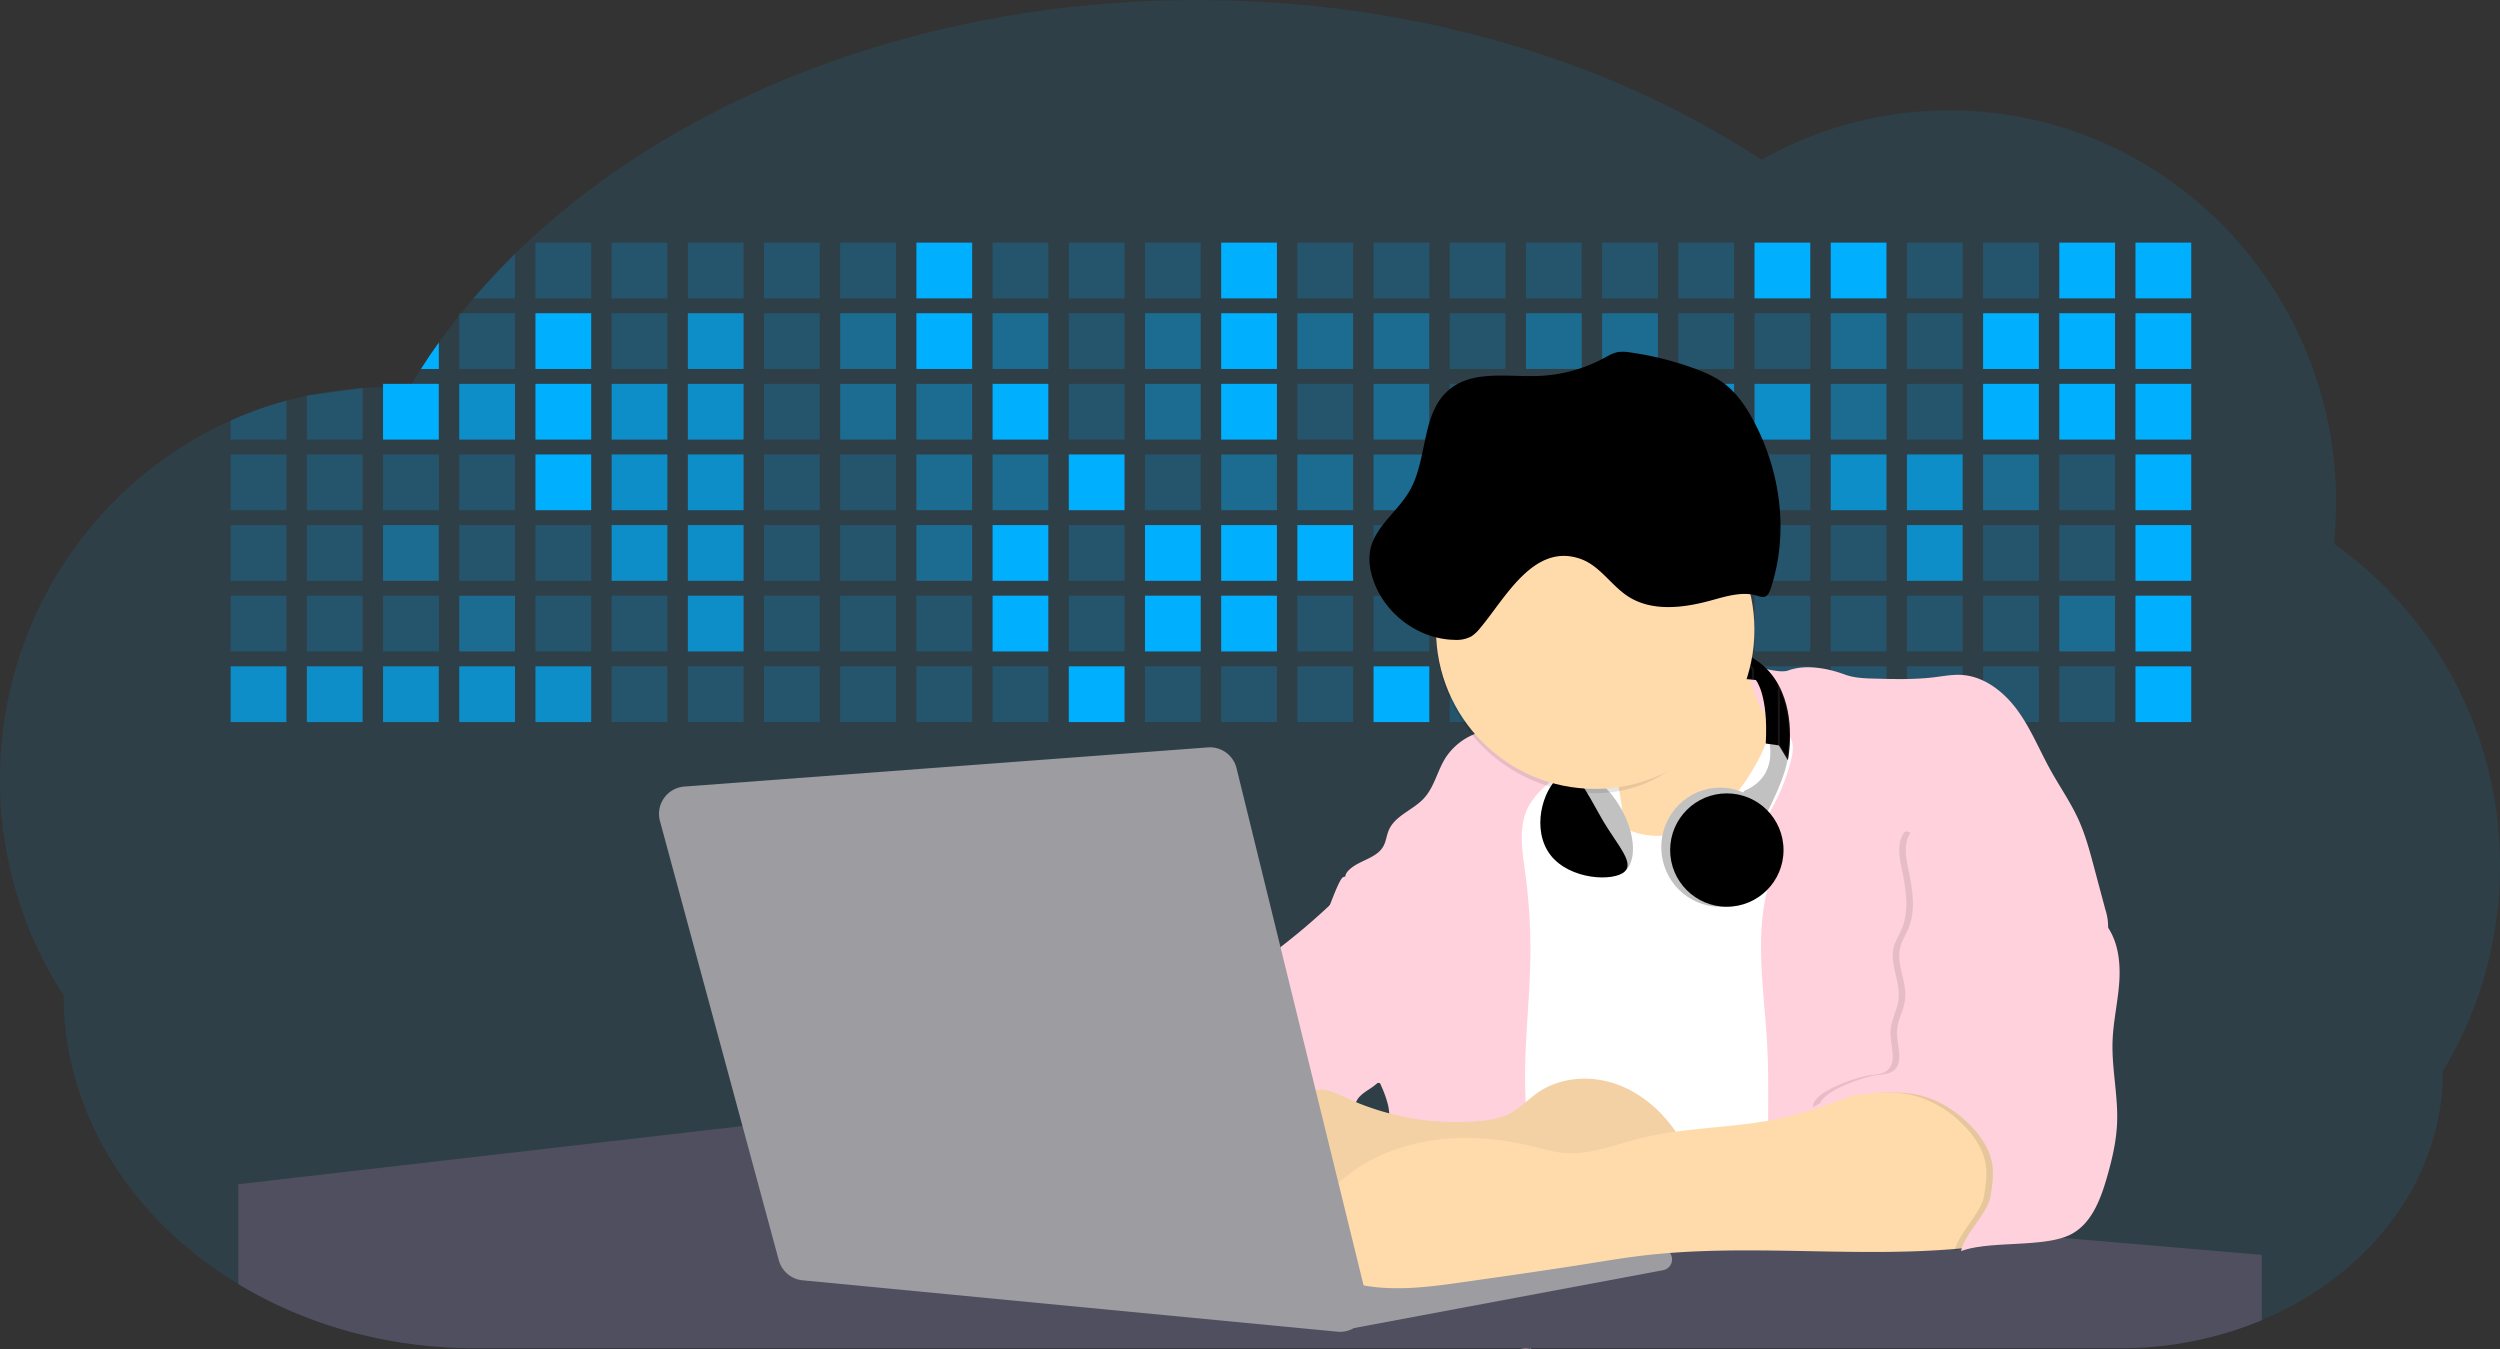 <svg id="aa7bae02-e79e-4d6b-a496-aba15f39787c" data-name="Layer 1" xmlns="http://www.w3.org/2000/svg" width="1144" height="617.32" viewBox="0 0 1144 617.32"><rect x="0" y="0" width="1144" height="617.32" fill="#333333" stroke="none"/><title>developer activity</title><path d="M1172,537.57a181.92,181.92,0,0,1-6.85,49.6,180.06,180.06,0,0,1-19.27,44.28c0,50.1-33.82,93.4-82.91,114a167.3,167.3,0,0,1-64.73,12.8H245.17c-40.25,0-77.55-10.86-108.14-29.36A185.76,185.76,0,0,1,112.2,711c-34-29.22-55.08-69.6-55.08-114.2A180.5,180.5,0,0,1,28,498.08c0-73.36,43.39-136.44,105.55-164.29a174.52,174.52,0,0,1,25.51-9.12q4.63-1.26,9.36-2.26a175.39,175.39,0,0,1,25.51-3.5q4.65-.29,9.35-.33H205c3.46,0,6.89.12,10.3.32l1.12-1.9q2.06-3.44,4.22-6.81,3.9-6.14,8.18-12.1,4.48-6.29,9.35-12.38l.83-1q2.76-3.44,5.64-6.8,9-10.49,19-20.35c72.11-70.68,185.08-116.18,312.08-116.18,98.82,0,189.15,27.55,258.34,73.07A174.18,174.18,0,0,1,920,191.86c97.74,0,177,80.37,177,179.51a184.9,184.9,0,0,1-1,18.78A180,180,0,0,1,1172,537.57Z" transform="translate(-28 -141.34)" fill="#00b0ff" opacity="0.1"/><path d="M263.66,257.52v20.35h-19Q253.59,267.39,263.66,257.52Z" transform="translate(-28 -141.34)" fill="#00b0ff" opacity="0.2"/><rect x="245.02" y="111.02" width="25.51" height="25.51" fill="#00b0ff" opacity="0.2"/><rect x="279.88" y="111.02" width="25.51" height="25.51" fill="#00b0ff" opacity="0.2"/><rect x="314.75" y="111.02" width="25.51" height="25.51" fill="#00b0ff" opacity="0.2"/><rect x="349.61" y="111.02" width="25.51" height="25.51" fill="#00b0ff" opacity="0.2"/><rect x="384.48" y="111.02" width="25.51" height="25.51" fill="#00b0ff" opacity="0.2"/><rect x="419.35" y="111.02" width="25.51" height="25.51" fill="#00b0ff"/><rect x="454.21" y="111.02" width="25.51" height="25.51" fill="#00b0ff" opacity="0.2"/><rect x="489.08" y="111.02" width="25.51" height="25.51" fill="#00b0ff" opacity="0.2"/><rect x="523.94" y="111.02" width="25.51" height="25.51" fill="#00b0ff" opacity="0.2"/><rect x="558.81" y="111.02" width="25.51" height="25.51" fill="#00b0ff"/><rect x="593.68" y="111.02" width="25.51" height="25.51" fill="#00b0ff" opacity="0.2"/><rect x="628.54" y="111.02" width="25.51" height="25.51" fill="#00b0ff" opacity="0.2"/><rect x="663.41" y="111.02" width="25.51" height="25.51" fill="#00b0ff" opacity="0.2"/><rect x="698.28" y="111.02" width="25.51" height="25.51" fill="#00b0ff" opacity="0.2"/><rect x="733.14" y="111.02" width="25.51" height="25.51" fill="#00b0ff" opacity="0.2"/><rect x="768.01" y="111.02" width="25.51" height="25.51" fill="#00b0ff" opacity="0.2"/><rect x="802.87" y="111.02" width="25.51" height="25.51" fill="#00b0ff"/><rect x="837.74" y="111.02" width="25.51" height="25.51" fill="#00b0ff"/><rect x="872.61" y="111.02" width="25.51" height="25.51" fill="#00b0ff" opacity="0.2"/><rect x="907.47" y="111.02" width="25.51" height="25.51" fill="#00b0ff" opacity="0.2"/><rect x="942.34" y="111.02" width="25.51" height="25.51" fill="#00b0ff"/><rect x="977.2" y="111.02" width="25.51" height="25.51" fill="#00b0ff"/><path d="M228.8,298.08v12.1h-8.18Q224.52,304,228.8,298.08Z" transform="translate(-28 -141.34)" fill="#00b0ff"/><rect x="210.15" y="143.33" width="25.51" height="25.51" fill="#00b0ff" opacity="0.2"/><rect x="245.02" y="143.33" width="25.51" height="25.51" fill="#00b0ff"/><rect x="279.88" y="143.33" width="25.51" height="25.51" fill="#00b0ff" opacity="0.2"/><rect x="314.75" y="143.33" width="25.51" height="25.51" fill="#00b0ff" opacity="0.7"/><rect x="349.61" y="143.33" width="25.51" height="25.51" fill="#00b0ff" opacity="0.2"/><rect x="384.48" y="143.33" width="25.51" height="25.51" fill="#00b0ff" opacity="0.4"/><rect x="419.35" y="143.33" width="25.51" height="25.51" fill="#00b0ff"/><rect x="454.21" y="143.33" width="25.51" height="25.51" fill="#00b0ff" opacity="0.4"/><rect x="489.08" y="143.33" width="25.51" height="25.51" fill="#00b0ff" opacity="0.2"/><rect x="523.94" y="143.33" width="25.51" height="25.51" fill="#00b0ff" opacity="0.4"/><rect x="558.81" y="143.33" width="25.51" height="25.51" fill="#00b0ff"/><rect x="593.68" y="143.33" width="25.51" height="25.51" fill="#00b0ff" opacity="0.4"/><rect x="628.54" y="143.33" width="25.51" height="25.51" fill="#00b0ff" opacity="0.4"/><rect x="663.41" y="143.33" width="25.51" height="25.51" fill="#00b0ff" opacity="0.2"/><rect x="698.28" y="143.33" width="25.51" height="25.51" fill="#00b0ff" opacity="0.4"/><rect x="733.14" y="143.33" width="25.51" height="25.51" fill="#00b0ff" opacity="0.4"/><rect x="768.01" y="143.33" width="25.51" height="25.51" fill="#00b0ff" opacity="0.2"/><rect x="802.87" y="143.33" width="25.51" height="25.51" fill="#00b0ff" opacity="0.2"/><rect x="837.74" y="143.33" width="25.51" height="25.51" fill="#00b0ff" opacity="0.4"/><rect x="872.61" y="143.33" width="25.51" height="25.51" fill="#00b0ff" opacity="0.2"/><rect x="907.47" y="143.33" width="25.51" height="25.51" fill="#00b0ff"/><rect x="942.34" y="143.33" width="25.51" height="25.51" fill="#00b0ff"/><rect x="977.2" y="143.33" width="25.51" height="25.51" fill="#00b0ff"/><path d="M159.06,324.67V342.5H133.55v-8.71A174.52,174.52,0,0,1,159.06,324.67Z" transform="translate(-28 -141.34)" fill="#00b0ff" opacity="0.2"/><polygon points="165.93 177.57 165.93 201.16 140.42 201.16 140.42 181.07 165.93 177.57" fill="#00b0ff" opacity="0.2"/><rect x="175.28" y="175.65" width="25.51" height="25.51" fill="#00b0ff"/><rect x="210.15" y="175.65" width="25.51" height="25.51" fill="#00b0ff" opacity="0.7"/><rect x="245.02" y="175.65" width="25.51" height="25.51" fill="#00b0ff"/><rect x="279.88" y="175.65" width="25.51" height="25.51" fill="#00b0ff" opacity="0.7"/><rect x="314.75" y="175.65" width="25.51" height="25.51" fill="#00b0ff" opacity="0.7"/><rect x="349.61" y="175.65" width="25.51" height="25.51" fill="#00b0ff" opacity="0.2"/><rect x="384.48" y="175.65" width="25.51" height="25.51" fill="#00b0ff" opacity="0.4"/><rect x="419.35" y="175.65" width="25.51" height="25.51" fill="#00b0ff" opacity="0.4"/><rect x="454.21" y="175.65" width="25.51" height="25.51" fill="#00b0ff"/><rect x="489.08" y="175.65" width="25.51" height="25.51" fill="#00b0ff" opacity="0.2"/><rect x="523.94" y="175.65" width="25.51" height="25.51" fill="#00b0ff" opacity="0.4"/><rect x="558.81" y="175.65" width="25.51" height="25.51" fill="#00b0ff"/><rect x="593.68" y="175.65" width="25.51" height="25.51" fill="#00b0ff" opacity="0.2"/><rect x="628.54" y="175.65" width="25.51" height="25.51" fill="#00b0ff" opacity="0.4"/><rect x="663.41" y="175.65" width="25.51" height="25.51" fill="#00b0ff" opacity="0.2"/><rect x="698.28" y="175.65" width="25.51" height="25.51" fill="#00b0ff"/><rect x="733.14" y="175.65" width="25.51" height="25.51" fill="#00b0ff" opacity="0.2"/><rect x="768.01" y="175.65" width="25.51" height="25.51" fill="#00b0ff" opacity="0.7"/><rect x="802.87" y="175.65" width="25.51" height="25.51" fill="#00b0ff" opacity="0.7"/><rect x="837.74" y="175.65" width="25.51" height="25.51" fill="#00b0ff" opacity="0.4"/><rect x="872.61" y="175.65" width="25.51" height="25.51" fill="#00b0ff" opacity="0.2"/><rect x="907.47" y="175.65" width="25.51" height="25.51" fill="#00b0ff"/><rect x="942.34" y="175.65" width="25.51" height="25.51" fill="#00b0ff"/><rect x="977.2" y="175.65" width="25.51" height="25.51" fill="#00b0ff"/><rect x="105.55" y="207.96" width="25.51" height="25.51" fill="#00b0ff" opacity="0.2"/><rect x="140.42" y="207.96" width="25.51" height="25.51" fill="#00b0ff" opacity="0.2"/><rect x="175.28" y="207.96" width="25.51" height="25.51" fill="#00b0ff" opacity="0.2"/><rect x="210.15" y="207.96" width="25.51" height="25.51" fill="#00b0ff" opacity="0.2"/><rect x="245.02" y="207.96" width="25.51" height="25.51" fill="#00b0ff"/><rect x="279.88" y="207.96" width="25.51" height="25.51" fill="#00b0ff" opacity="0.7"/><rect x="314.75" y="207.96" width="25.51" height="25.51" fill="#00b0ff" opacity="0.7"/><rect x="349.61" y="207.96" width="25.51" height="25.51" fill="#00b0ff" opacity="0.2"/><rect x="384.48" y="207.96" width="25.51" height="25.51" fill="#00b0ff" opacity="0.2"/><rect x="419.35" y="207.96" width="25.51" height="25.51" fill="#00b0ff" opacity="0.4"/><rect x="454.21" y="207.96" width="25.51" height="25.51" fill="#00b0ff" opacity="0.4"/><rect x="489.08" y="207.96" width="25.51" height="25.51" fill="#00b0ff"/><rect x="523.94" y="207.96" width="25.51" height="25.51" fill="#00b0ff" opacity="0.2"/><rect x="558.81" y="207.96" width="25.51" height="25.51" fill="#00b0ff" opacity="0.4"/><rect x="593.68" y="207.96" width="25.51" height="25.51" fill="#00b0ff" opacity="0.4"/><rect x="628.54" y="207.96" width="25.51" height="25.51" fill="#00b0ff" opacity="0.4"/><rect x="663.41" y="207.96" width="25.51" height="25.51" fill="#00b0ff" opacity="0.4"/><rect x="698.28" y="207.96" width="25.51" height="25.51" fill="#00b0ff" opacity="0.2"/><rect x="733.14" y="207.96" width="25.51" height="25.51" fill="#00b0ff" opacity="0.2"/><rect x="768.01" y="207.96" width="25.51" height="25.51" fill="#00b0ff" opacity="0.2"/><rect x="802.87" y="207.96" width="25.51" height="25.51" fill="#00b0ff" opacity="0.2"/><rect x="837.74" y="207.96" width="25.51" height="25.51" fill="#00b0ff" opacity="0.7"/><rect x="872.61" y="207.96" width="25.51" height="25.51" fill="#00b0ff" opacity="0.7"/><rect x="907.47" y="207.96" width="25.51" height="25.51" fill="#00b0ff" opacity="0.4"/><rect x="942.34" y="207.96" width="25.51" height="25.51" fill="#00b0ff" opacity="0.2"/><rect x="977.2" y="207.96" width="25.51" height="25.51" fill="#00b0ff"/><rect x="105.55" y="240.28" width="25.51" height="25.51" fill="#00b0ff" opacity="0.2"/><rect x="140.42" y="240.28" width="25.51" height="25.51" fill="#00b0ff" opacity="0.2"/><rect x="175.28" y="240.28" width="25.51" height="25.51" fill="#00b0ff" opacity="0.4"/><rect x="210.15" y="240.28" width="25.51" height="25.51" fill="#00b0ff" opacity="0.2"/><rect x="245.02" y="240.28" width="25.51" height="25.51" fill="#00b0ff" opacity="0.2"/><rect x="279.88" y="240.28" width="25.51" height="25.51" fill="#00b0ff" opacity="0.7"/><rect x="314.75" y="240.28" width="25.51" height="25.51" fill="#00b0ff" opacity="0.7"/><rect x="349.61" y="240.28" width="25.51" height="25.51" fill="#00b0ff" opacity="0.2"/><rect x="384.48" y="240.28" width="25.51" height="25.51" fill="#00b0ff" opacity="0.2"/><rect x="419.35" y="240.28" width="25.51" height="25.51" fill="#00b0ff" opacity="0.4"/><rect x="454.21" y="240.28" width="25.51" height="25.51" fill="#00b0ff"/><rect x="489.08" y="240.28" width="25.51" height="25.51" fill="#00b0ff" opacity="0.2"/><rect x="523.94" y="240.28" width="25.51" height="25.51" fill="#00b0ff"/><rect x="558.81" y="240.28" width="25.51" height="25.51" fill="#00b0ff"/><rect x="593.68" y="240.28" width="25.51" height="25.51" fill="#00b0ff"/><rect x="628.54" y="240.28" width="25.51" height="25.51" fill="#00b0ff" opacity="0.2"/><rect x="663.41" y="240.28" width="25.51" height="25.51" fill="#00b0ff"/><rect x="698.28" y="240.28" width="25.51" height="25.51" fill="#00b0ff" opacity="0.2"/><rect x="733.14" y="240.28" width="25.51" height="25.51" fill="#00b0ff" opacity="0.2"/><rect x="768.01" y="240.28" width="25.51" height="25.51" fill="#00b0ff" opacity="0.2"/><rect x="802.87" y="240.28" width="25.51" height="25.51" fill="#00b0ff" opacity="0.2"/><rect x="837.74" y="240.28" width="25.51" height="25.51" fill="#00b0ff" opacity="0.2"/><rect x="872.61" y="240.28" width="25.51" height="25.51" fill="#00b0ff" opacity="0.7"/><rect x="907.47" y="240.28" width="25.51" height="25.51" fill="#00b0ff" opacity="0.2"/><rect x="942.34" y="240.28" width="25.51" height="25.51" fill="#00b0ff" opacity="0.2"/><rect x="977.2" y="240.28" width="25.51" height="25.51" fill="#00b0ff"/><rect x="105.55" y="272.59" width="25.51" height="25.51" fill="#00b0ff" opacity="0.2"/><rect x="140.42" y="272.59" width="25.51" height="25.51" fill="#00b0ff" opacity="0.2"/><rect x="175.28" y="272.59" width="25.51" height="25.51" fill="#00b0ff" opacity="0.2"/><rect x="210.15" y="272.59" width="25.51" height="25.51" fill="#00b0ff" opacity="0.4"/><rect x="245.02" y="272.59" width="25.51" height="25.51" fill="#00b0ff" opacity="0.2"/><rect x="279.88" y="272.59" width="25.51" height="25.51" fill="#00b0ff" opacity="0.2"/><rect x="314.75" y="272.59" width="25.51" height="25.51" fill="#00b0ff" opacity="0.7"/><rect x="349.61" y="272.59" width="25.51" height="25.51" fill="#00b0ff" opacity="0.2"/><rect x="384.48" y="272.59" width="25.51" height="25.51" fill="#00b0ff" opacity="0.2"/><rect x="419.35" y="272.59" width="25.51" height="25.51" fill="#00b0ff" opacity="0.2"/><rect x="454.21" y="272.59" width="25.51" height="25.51" fill="#00b0ff"/><rect x="489.08" y="272.59" width="25.51" height="25.51" fill="#00b0ff" opacity="0.2"/><rect x="523.94" y="272.59" width="25.51" height="25.51" fill="#00b0ff"/><rect x="558.81" y="272.59" width="25.51" height="25.51" fill="#00b0ff"/><rect x="593.68" y="272.59" width="25.51" height="25.51" fill="#00b0ff" opacity="0.2"/><rect x="628.54" y="272.59" width="25.51" height="25.51" fill="#00b0ff" opacity="0.2"/><rect x="663.41" y="272.59" width="25.51" height="25.51" fill="#00b0ff" opacity="0.2"/><rect x="698.28" y="272.59" width="25.51" height="25.51" fill="#00b0ff" opacity="0.2"/><rect x="733.14" y="272.59" width="25.51" height="25.51" fill="#00b0ff" opacity="0.2"/><rect x="768.01" y="272.59" width="25.51" height="25.51" fill="#00b0ff" opacity="0.2"/><rect x="802.87" y="272.59" width="25.51" height="25.51" fill="#00b0ff" opacity="0.2"/><rect x="837.74" y="272.59" width="25.51" height="25.51" fill="#00b0ff" opacity="0.2"/><rect x="872.61" y="272.59" width="25.51" height="25.51" fill="#00b0ff" opacity="0.2"/><rect x="907.47" y="272.59" width="25.51" height="25.51" fill="#00b0ff" opacity="0.2"/><rect x="942.34" y="272.59" width="25.51" height="25.51" fill="#00b0ff" opacity="0.4"/><rect x="977.2" y="272.59" width="25.51" height="25.51" fill="#00b0ff"/><rect x="105.55" y="304.91" width="25.51" height="25.51" fill="#00b0ff" opacity="0.7"/><rect x="140.42" y="304.91" width="25.51" height="25.51" fill="#00b0ff" opacity="0.7"/><rect x="175.28" y="304.91" width="25.51" height="25.51" fill="#00b0ff" opacity="0.7"/><rect x="210.15" y="304.91" width="25.51" height="25.51" fill="#00b0ff" opacity="0.7"/><rect x="245.02" y="304.91" width="25.51" height="25.51" fill="#00b0ff" opacity="0.7"/><rect x="279.88" y="304.91" width="25.51" height="25.51" fill="#00b0ff" opacity="0.2"/><rect x="314.75" y="304.91" width="25.51" height="25.51" fill="#00b0ff" opacity="0.2"/><rect x="349.61" y="304.91" width="25.51" height="25.51" fill="#00b0ff" opacity="0.2"/><rect x="384.48" y="304.91" width="25.51" height="25.51" fill="#00b0ff" opacity="0.2"/><rect x="419.35" y="304.91" width="25.51" height="25.51" fill="#00b0ff" opacity="0.2"/><rect x="454.21" y="304.91" width="25.51" height="25.51" fill="#00b0ff" opacity="0.2"/><rect x="489.08" y="304.91" width="25.51" height="25.51" fill="#00b0ff"/><rect x="523.94" y="304.91" width="25.51" height="25.51" fill="#00b0ff" opacity="0.2"/><rect x="558.81" y="304.91" width="25.51" height="25.51" fill="#00b0ff" opacity="0.2"/><rect x="593.68" y="304.91" width="25.51" height="25.51" fill="#00b0ff" opacity="0.2"/><rect x="628.54" y="304.91" width="25.51" height="25.51" fill="#00b0ff"/><rect x="663.41" y="304.91" width="25.51" height="25.51" fill="#00b0ff" opacity="0.2"/><rect x="698.28" y="304.91" width="25.51" height="25.51" fill="#00b0ff" opacity="0.2"/><rect x="733.14" y="304.91" width="25.51" height="25.51" fill="#00b0ff" opacity="0.2"/><rect x="768.01" y="304.91" width="25.51" height="25.51" fill="#00b0ff" opacity="0.2"/><rect x="802.87" y="304.91" width="25.51" height="25.51" fill="#00b0ff" opacity="0.2"/><rect x="837.74" y="304.91" width="25.51" height="25.51" fill="#00b0ff" opacity="0.2"/><rect x="872.61" y="304.91" width="25.51" height="25.51" fill="#00b0ff" opacity="0.2"/><rect x="907.47" y="304.91" width="25.51" height="25.51" fill="#00b0ff" opacity="0.2"/><rect x="942.34" y="304.91" width="25.51" height="25.51" fill="#00b0ff" opacity="0.2"/><rect x="977.2" y="304.91" width="25.51" height="25.51" fill="#00b0ff"/><circle cx="734.52" cy="363.89" r="34.87" fill="#fff"/><path d="M760.71,460.87q5.22,22.78,8.86,45.9c.73,4.58,1.38,9.41-.28,13.74-1.39,3.61-4.22,6.43-6.44,9.59s-3.9,7.21-2.55,10.83,5.29,5.6,9.05,6.62c10.76,2.9,22.23.79,32.94-2.35a53.29,53.29,0,0,0,13.81-5.72c4.54-2.88,8.26-6.88,11.68-11,15.61-18.93,25.83-41.65,35.45-64.23a39.12,39.12,0,0,1-33.11-13.34c-3.94-4.63-6.83-11.08-4.61-16.74-6.51,3.57-14.24,3.81-21.25,6.25a75.49,75.49,0,0,0-12.5,6.15q-7.18,4.15-14.28,8.46C772.07,458.29,767,461.19,760.71,460.87Z" transform="translate(-28 -141.34)" fill="#ffdbac"/><path d="M833.64,487.05c-6.11,11.89-14.06,23.32-25.41,30.4s-26.63,9-38,2c-5.6-3.42-9.84-8.62-14.73-13s-11-8.13-17.57-7.56c-7.24.63-12.91,6.28-17.76,11.69-7.36,8.22-14.47,16.79-19.68,26.52-10,18.7-12.37,40.56-11.93,61.76s3.51,42.29,3.58,63.49c.1,26.08-4.32,51.95-8.79,77.64,41.1-5.06,82.25,6,123.44,10.19,26.36,2.71,52.92,2.65,79.42,2.58,4.66,0,9.62-.12,13.5-2.7a18.2,18.2,0,0,0,5.59-6.64c3.66-6.75,5.13-14.45,6.15-22.06,2.59-19.22,2.67-38.68,2.74-58.08.18-47,.35-94.17-5.62-140.8-1.47-11.47-3.35-23-7.75-33.73s-11.58-20.6-21.62-26.35c-6.45-3.7-21.4-10.14-29-6.41C841.67,460.15,837.73,479.09,833.64,487.05Z" transform="translate(-28 -141.34)" fill="#fff"/><path d="M836.68,619.77c-1.55-29-7.86-59.95,5.57-85.69,3.3-6.32-8.54-14.21-4.88-20.33a92.08,92.08,0,0,0,10.06-23.93c.76-2.89,1.37-5.95.65-8.85-1.33-5.29-6.56-8.44-11-11.66-4.9-3.56-7.42-14.41-9-20.28s12.57,1.2,18.26-.89c7.9-2.89,17.94-1.07,25.82,1.86,4.4,1.62,9.18,1.76,13.87,1.88,9.11.24,18.25.47,27.29-.65,4.06-.51,8.13-1.28,12.21-1.05,10.41.59,19.46,7.71,25.62,16.13s10.08,18.23,15.13,27.35c4.21,7.6,9.23,14.78,12.82,22.69,3.18,7,5.19,14.52,7.18,22l5.13,19.19a25.58,25.58,0,0,1,1.26,8.51c-.26,3.07-1.62,5.93-3,8.66A164.12,164.12,0,0,1,971,603.2c-10.79,13.23-23.89,25.16-30.3,41-2.5,6.17-3.89,12.73-5.16,19.27a707.94,707.94,0,0,0-10.9,79.15,174.2,174.2,0,0,0-36.52-12.21,177.61,177.61,0,0,0-19-3c-5.59-.58-12.8.52-18.12-1-8.9-2.53-9.88-17.58-11.23-25.46-2.16-12.55-2.59-25.32-2.67-38C837,648.53,837.45,634.14,836.68,619.77Z" transform="translate(-28 -141.34)" fill="#ffd1dc"/><path d="M641.23,565.54c4.21,24,8.85,48.07,18,70.62-.23.22-.46.42-.69.62-.81.69-1.65,1.34-2.53,2-2.05,1.44-4.3,2.66-6,4.54a8,8,0,0,0-1.5,2.45,5.48,5.48,0,0,0,0,4.47c-4.77,2.11-10.31,1.46-15.66,1.26-4.61-.17-9.08,0-12.78,2.53-5.14,3.54-6.69,10.34-7.52,16.52q-.46,3.38-.79,6.77-.32,3.15-.52,6.32a188.61,188.61,0,0,0-.19,21q.08,1.92.21,3.84c-16.34-.39-31.23-8.91-45.32-17.19-3.22-1.89-6.54-3.88-8.63-7A15.8,15.8,0,0,1,555,674c0-.51.09-1,.16-1.52a41.58,41.58,0,0,1,2.29-8.68,107.2,107.2,0,0,1,19.19-32.65c3.58-4.18,7.61-8.27,9.28-13.52.73-2.29,1-4.72,1.74-7,3.32-9.88,15.3-14.55,19.4-24.14,1-2.29,1.46-4.8,2.7-7a17.63,17.63,0,0,1,4.25-4.75c.73-.61,1.49-1.2,2.24-1.79q10.54-8.26,20.31-17.45,1.82-1.71,3.6-3.46A59.48,59.48,0,0,0,641.23,565.54Z" transform="translate(-28 -141.34)" fill="#ffd1dc"/><path d="M742,494.56c-1.44,1.52-3,2.95-4.53,4.37l-.41.37-1.62,1.5a39,39,0,0,0-7.55,8.79l-.17.28c-5.1,9.13-3.21,20.37-1.79,30.74a261.55,261.55,0,0,1,2.37,39c-.26,18-2.38,35.88-2.42,53.86,0,4.08.09,8.15.27,12.23.29,6.63.79,13.25,1.39,19.87.65,7.26,1.43,14.51,2.16,21.76.58,5.61,1.13,11.21,1.59,16.81.23,2.9.45,5.79.63,8.69.21,3.4.38,6.81.48,10.21h0c.07,2.16.11,4.31.11,6.47,0,1.23,0,2.45,0,3.67q0,3.51-.19,7-.2,4.49-.61,9c-.31,3.27-.86,6.84-3.16,9.14-.14.14-.29.27-.44.4l-3.24-.4a332.72,332.72,0,0,0-67.3-1.2c.49-3.38.94-6.75,1.38-10.14.2-1.6.4-3.21.59-4.82q.33-2.76.63-5.52c.23-2,.44-4,.64-6q.78-7.73,1.37-15.47.87-11.29,1.32-22.62.22-5.41.34-10.83.17-6.72.16-13.45,0-6.54-.11-13.1c0-1.44-.06-2.88-.18-4.31a27.35,27.35,0,0,0-.53-3.83,49.87,49.87,0,0,0-3-8.48c-.22-.52-.43-1-.64-1.55-.12-.27-.23-.55-.34-.82,5.76-5.13,9.86-12,13.8-18.76,6.39-10.89,12.93-22.26,14-34.84s-5.18-26.71-17.2-30.55c-3.27-1-6.73-1.28-10.1-1.87-3.18-.56-9.81-1.83-13.49-4.11q-3,3.08-6,6.05a22.15,22.15,0,0,1,2.17-8.71l1.42.07a2.71,2.71,0,0,1-.16-1c0-1.07.74-2.28,2.32-3.62,4.71-4,12.12-4.89,15.09-10.3,1.24-2.25,1.45-4.93,2.45-7.29,2.87-6.73,11.11-9.21,16.07-14.59s6.2-13,10.21-19a28.62,28.62,0,0,1,12-10c.4-.19.81-.38,1.22-.55,8.3-3.55,18.16-4.36,26.76-4.34,3.34,0,12,.1,16.24,1.79a5.32,5.32,0,0,1,1.85,1.13C752.37,480.61,745.34,491,742,494.56Z" transform="translate(-28 -141.34)" fill="#ffd1dc"/><path d="M642.72,542.69a60.88,60.88,0,0,1,46.74,4.87c7.2,4,13.66,9.58,17.62,16.78,5.95,10.8,5.69,23.82,5.27,36.15-.21,6.17-.48,12.56-3.2,18.1C706,625,700.06,629.4,694,633a42.24,42.24,0,0,1-12.32,5.33c-6.72,1.46-13.7.22-20.47-1-7.36-1.36-15.26-3-20.37-8.48-3-3.18-4.64-7.31-6.26-11.35q-3.49-8.75-7-17.48c-4.05-10.11-5.42-18.52-.07-28.37,2.43-4.49,5.4-8.69,7.8-13.21C636.51,556.14,640.81,543.28,642.72,542.69Z" transform="translate(-28 -141.34)" fill="#ffd1dc"/><path d="M1063,715.56v29.9a167.3,167.3,0,0,1-64.73,12.8H728.58c-.14.14-.29.27-.44.4l-3.24-.4H245.17c-40.25,0-77.55-10.86-108.14-29.36V683.25l230.72-26.63.18,0L502.29,668l34.77,3,18.06,1.53,37.38,3.17,19.23,1.63,28,2.38,3.94.33,20.18,1.71L691.23,684l38.5,3.26,64.18,5.45,45.15,3.83,74.14,6.29,14.1,1.19,1.52.13,1.32.11,18.62,1.58,20.44,1.74,2.37.2Z" transform="translate(-28 -141.34)" fill="#504f60"/><polygon points="764 573.12 474.86 523.77 463.65 580.46 596.19 596.33 637 601.44 749.26 579.33 764 573.12" fill="#9c9ca1"/><path d="M642.33,739.94l144.86-27.23a5,5,0,0,1,5.94,4.93h0a5,5,0,0,1-4.09,4.93L647.57,749.06Z" transform="translate(-28 -141.34)" fill="#9c9ca1"/><path d="M705.17,654.31c4.51-.42,9.08-1.13,13.14-3.13,5-2.49,8.89-6.78,13.52-9.94,10.18-7,23.8-7.94,35.47-3.92s21.41,12.63,28.23,22.91c4.53,6.85,7.93,15.59,4.73,23.15a30.51,30.51,0,0,1-4.12,6.44l-8.34,10.9a29,29,0,0,1-5.66,6.09c-3.12,2.27-7,3.2-10.82,3.76-10.15,1.48-20.48.64-30.71,1.32-17.57,1.17-34.73,6.83-52.34,6.64-10.12-.11-20.11-2.15-30-4.19l-43.77-9c-7.62-1.56-16.23-3.84-19.82-10.75-1.61-3.11-1.91-6.71-2.1-10.21-.52-9.64,0-20.36,6.68-27.31,6.28-6.52,16.21-8.58,23.71-13.4,9.18-5.91,12.21-4,21.89.44A120,120,0,0,0,705.17,654.31Z" transform="translate(-28 -141.34)" fill="#ffdbac"/><path d="M705.17,654.31c4.51-.42,9.08-1.13,13.14-3.13,5-2.49,8.89-6.78,13.52-9.94,10.18-7,23.8-7.94,35.47-3.92s21.41,12.63,28.23,22.91c4.53,6.85,7.93,15.59,4.73,23.15a30.51,30.51,0,0,1-4.12,6.44l-8.34,10.9a29,29,0,0,1-5.66,6.09c-3.12,2.27-7,3.2-10.82,3.76-10.15,1.48-20.48.64-30.71,1.32-17.57,1.17-34.73,6.83-52.34,6.64-10.12-.11-20.11-2.15-30-4.19l-43.77-9c-7.62-1.56-16.23-3.84-19.82-10.75-1.61-3.11-1.91-6.71-2.1-10.21-.52-9.64,0-20.36,6.68-27.31,6.28-6.52,16.21-8.58,23.71-13.4,9.18-5.91,12.21-4,21.89.44A120,120,0,0,0,705.17,654.31Z" transform="translate(-28 -141.34)" opacity="0.05"/><path d="M880.94,640.6c-12.28,4.75-24.63,9.52-37.49,12.35-21.56,4.75-44.12,4-65.51,9.43-11.3,2.88-22.53,7.52-34.14,6.58-5.19-.42-10.2-2-15.25-3.2-28.37-7-60.62-4.73-83.66,13.27-7.88,6.15-14.33,13.82-20.18,22a14.7,14.7,0,0,0,5.91,21.88A86.62,86.62,0,0,0,659,730.48c13.13,1.16,26.32-.7,39.38-2.56,19.38-2.75,38.77-5.51,58.1-8.6,6.94-1.11,13.88-2.26,20.86-3.14,50.23-6.35,101.37,1.37,151.73-3.93,5.09-.54,10.27-1.24,14.9-3.41,11.72-5.5,17.52-20,15.1-32.74s-11.76-23.33-23-29.83c-9.42-5.47-19.58-7.68-30.07-10C896.26,634,890.32,637,880.94,640.6Z" transform="translate(-28 -141.34)" fill="#ffdbac"/><path d="M988.67,564.44c5.54,7.26,6.72,17,6.12,26.09s-2.76,18.08-3.08,27.21c-.44,12.52,2.58,25,2.07,37.48-.36,8.73-2.43,17.29-4.88,25.67-2.89,9.89-7.07,20.52-16.2,25.27-12.12,6.31-37.54,2.76-50.29,7.7,1.16-7.23,12.28-17.7,13.44-24.93.8-5,1.61-10.14.75-15.15-1.1-6.39-4.85-12.06-9.3-16.78-7.08-7.51-16.32-13.16-26.47-15s-35-.33-43.12,6.08c-1-6.62,17.6-13,24.14-14.43,3.26-.73,7-.32,9.61-2.39,5-3.92,1.37-11.73,1.61-18,.19-5,3.11-9.58,3.7-14.58,1-8-4.22-16.15-2.17-24,.76-2.9,2.45-5.45,3.62-8.21,3.56-8.45,2-18.09.1-27.07-1.18-5.64-2.33-12,.81-16.81,2.91-4.49,11.17,11.5,16.46,10.76,17.47-2.45,33.28-15.4,47.39-4.8,7.19,5.4,8.13,11,11,18.71C976.77,554.6,984,558.36,988.67,564.44Z" transform="translate(-28 -141.34)" opacity="0.1"/><path d="M991.67,564.44c5.54,7.26,6.72,17,6.12,26.09s-2.76,18.08-3.08,27.21c-.44,12.52,2.58,25,2.07,37.48-.36,8.73-2.43,17.29-4.88,25.67-2.89,9.89-7.07,20.52-16.2,25.27-12.12,6.31-37.54,2.76-50.29,7.7,1.16-7.23,12.28-17.7,13.44-24.93.8-5,1.61-10.14.75-15.15-1.1-6.39-4.85-12.06-9.3-16.78-7.08-7.51-16.32-13.16-26.47-15s-35-.33-43.12,6.08c-1-6.62,17.6-13,24.14-14.43,3.26-.73,7-.32,9.61-2.39,5-3.92,1.37-11.73,1.61-18,.19-5,3.11-9.58,3.7-14.58,1-8-4.22-16.15-2.17-24,.76-2.9,2.45-5.45,3.62-8.21,3.56-8.45,2-18.09.1-27.07-1.18-5.64-2.33-12,.81-16.81,2.91-4.49,8.6-6.19,13.89-6.94a68.42,68.42,0,0,1,50,12.9c7.19,5.4,8.13,11,11,18.71C979.77,554.6,987,558.36,991.67,564.44Z" transform="translate(-28 -141.34)" fill="#ffd1dc"/><path d="M330,517.06,384.37,718a12.55,12.55,0,0,0,10.91,9.21L640,750.72a12.54,12.54,0,0,0,13.38-15.48L593.84,492.86a12.54,12.54,0,0,0-13.12-9.51L341.13,501.27A12.54,12.54,0,0,0,330,517.06Z" transform="translate(-28 -141.34)" fill="#9c9ca1"/><ellipse cx="787.11" cy="387.68" rx="26.9" ry="27.25" fill="#c1c1c1"/><path d="M837.2,479.31s5.67,16.86-11.06,23.95L824,507l10.48,10.34S847.4,493.77,846,485.4C846,485.4,844,476.9,837.2,479.31Z" transform="translate(-28 -141.34)" fill="#c1c1c1"/><circle cx="790.2" cy="388.99" r="25.94" fill="#000"/><path d="M846.13,489.23l-4.12-6.8-6-.85c1.28-22.39-4.53-29.06-4.53-29.06l-1.35-.13-5.88-.57-11.06-11.48v-3.26c15.54,1.85,24.13,9.23,28.77,17.88C850.16,470.14,846.13,489.23,846.13,489.23Z" transform="translate(-28 -141.34)" fill="#000"/><path d="M830.18,448.27v4.12l-5.88-.57-11.06-11.48S830.35,444.17,830.18,448.27Z" transform="translate(-28 -141.34)" stroke="#ffd1dc" stroke-miterlimit="10" opacity="0.1"/><path d="M846.13,489.23l-4.12-6.8V455C850.16,470.14,846.13,489.23,846.13,489.23Z" transform="translate(-28 -141.34)" stroke="#ffd1dc" stroke-miterlimit="10" opacity="0.1"/><ellipse cx="757.11" cy="518.2" rx="14.43" ry="26.32" transform="translate(-185.67 306.64) rotate(-30)" fill="#c1c1c1"/><path d="M761,516c7.27,12.59,16.19,21,9.29,25s-27,2-34.27-10.6-.67-30,6.23-34S753.72,503.38,761,516Z" transform="translate(-28 -141.34)" fill="#000"/><path d="M825.73,425.3c0,40.23-27.53,79-67.76,79a72.85,72.85,0,0,1,0-145.7C798.2,358.64,825.73,385.06,825.73,425.3Z" transform="translate(-28 -141.34)" opacity="0.1"/><circle cx="729.97" cy="288.15" r="72.85" fill="#ffdbac"/><path d="M751.57,397.21c8.67,3.19,13.8,12.15,21.58,17.14,11,7,25.32,5.19,37.88,1.73,7-1.91,14.32-4.24,21.21-2.12a6,6,0,0,0,3.23.46c1.5-.43,2.24-2.09,2.73-3.57,8.52-25.4,4.69-54.17-8.17-77.67-3.32-6.06-7.3-11.92-12.78-16.13-4.32-3.31-9.4-5.48-14.52-7.33a145,145,0,0,0-28.88-7.13,17.94,17.94,0,0,0-5.27-.17c-2.41.39-4.57,1.69-6.72,2.85A68.78,68.78,0,0,1,732,313.38c-14,.53-30-2.77-40.79,6.21-13,10.77-9.76,31.78-18.19,46.4-5.58,9.67-16.34,16.69-18.11,27.7a25.57,25.57,0,0,0,.63,10.07c4.12,16.94,20.52,30.06,38,30.37a14.42,14.42,0,0,0,7.76-1.59,17.55,17.55,0,0,0,4.09-3.89C716.84,415.09,729.94,389.25,751.57,397.21Z" transform="translate(-28 -141.34)" fill="#000"/><path d="M838.2,403.48c-.49,1.48-1.23,3.14-2.73,3.57a6,6,0,0,1-3.23-.46c-6.89-2.12-14.25.21-21.2,2.12-12.57,3.46-26.92,5.31-37.88-1.73-7.79-5-12.91-14-21.59-17.14-21.63-8-34.73,17.88-46.21,31.44a17.55,17.55,0,0,1-4.09,3.89,14.42,14.42,0,0,1-7.76,1.59c-17.42-.31-33.83-13.43-38-30.37-.23-1-.43-2-.58-3,0,.09,0,.17-.05.26a25.57,25.57,0,0,0,.63,10.07c4.12,16.94,20.53,30.06,38,30.37a14.42,14.42,0,0,0,7.76-1.59,17.55,17.55,0,0,0,4.09-3.89c11.48-13.56,24.58-39.4,46.21-31.44,8.68,3.19,13.8,12.15,21.59,17.14,11,7,25.31,5.19,37.88,1.73,7-1.91,14.31-4.24,21.2-2.12a6,6,0,0,0,3.23.46c1.5-.43,2.24-2.09,2.73-3.57a90.29,90.29,0,0,0,4.48-32.26A88.8,88.8,0,0,1,838.2,403.48Z" transform="translate(-28 -141.34)" opacity="0.1"/></svg>
